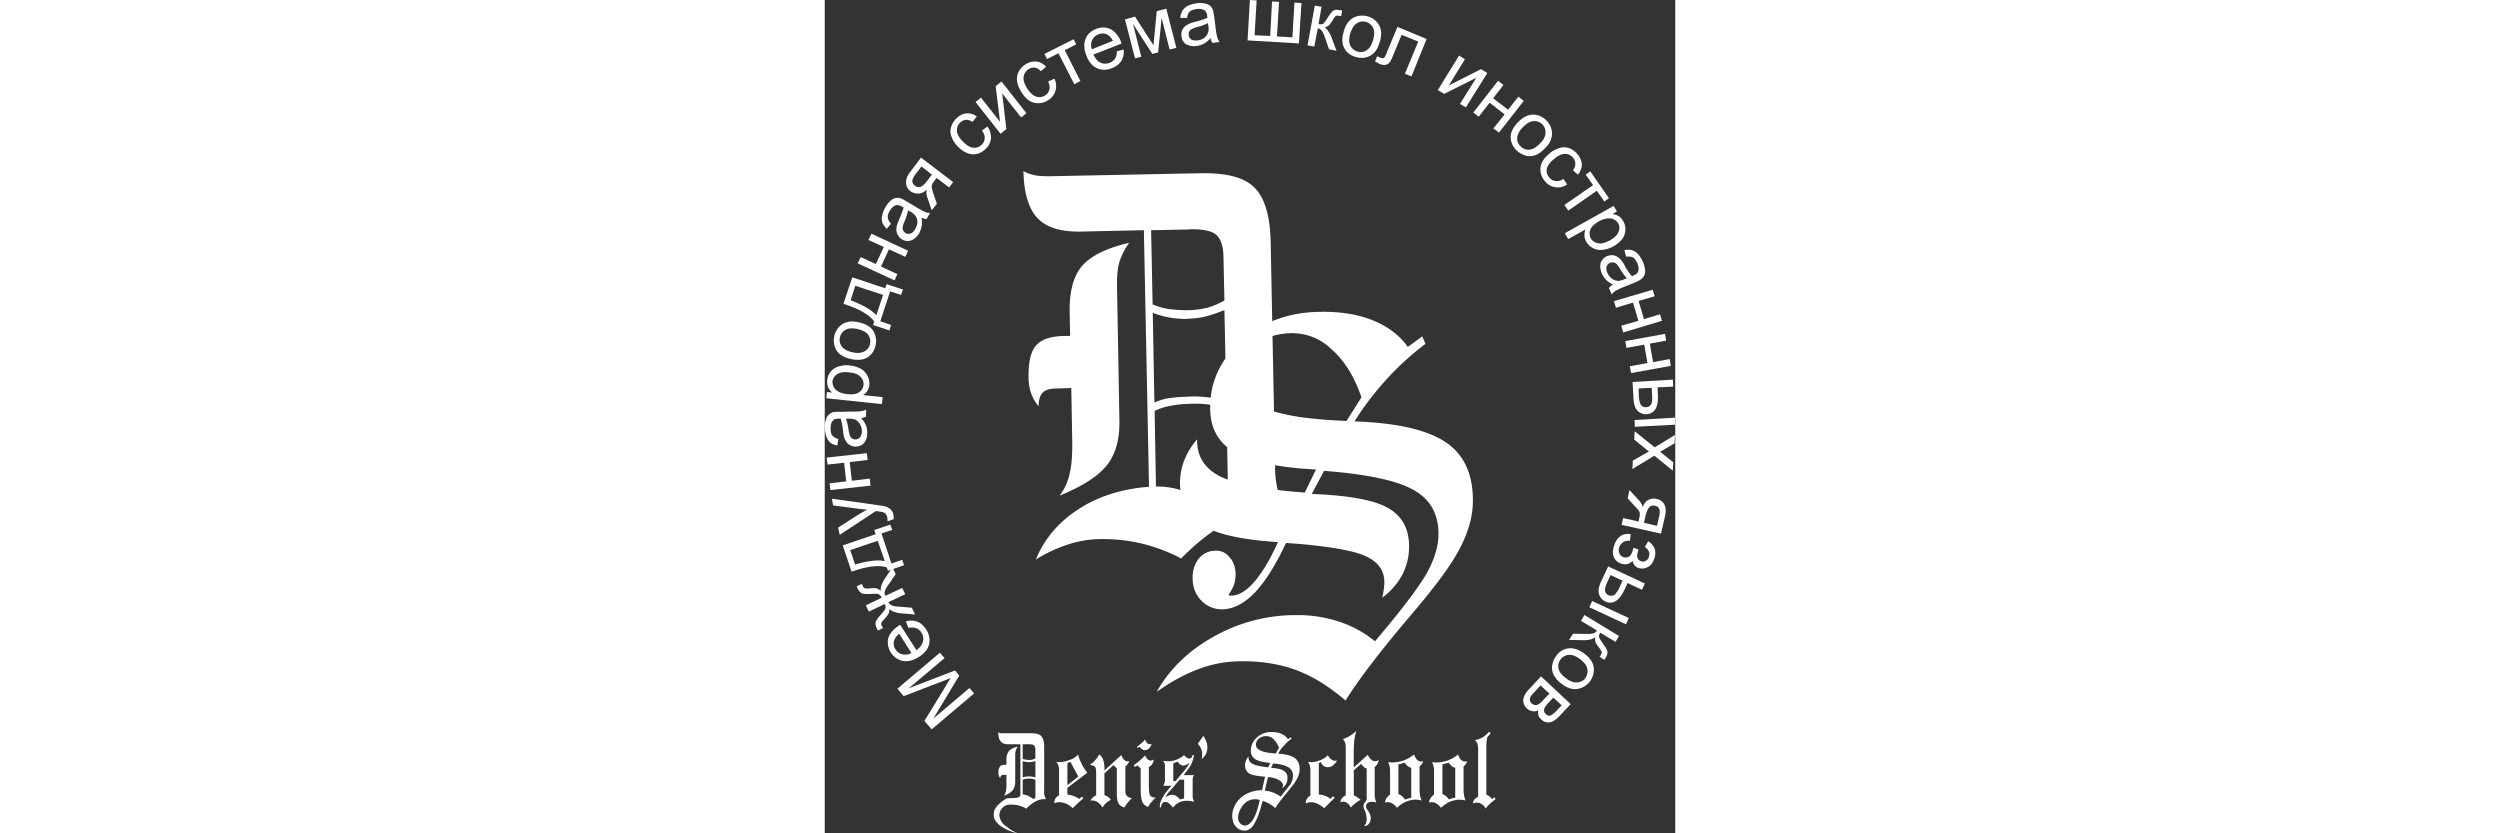 <svg width="210" height="70px" id="Ñëîé_1" data-name="Ñëîé 1" xmlns="http://www.w3.org/2000/svg" viewBox="0 0 682.54 668.75">
  <rect x="0" y="0" width="682.54" height="668.75" fill="#333333" stroke="none"/>
  <defs>
    <style>
      .cls-1 {
        fill: #ffffff;
        fill-rule: evenodd;
      }
    </style>
  </defs>
  <title>denis_school_logo_round [Converted]</title>
  <g>
    <path class="cls-1" d="M555.36,770.8a43.87,43.87,0,0,0,8.07-17.8c1.69-6.75,2.24-15.74,2.06-26.79l-0.75-41.78-11.8.37q-7.88,0-11.24,3.37c-2.07,2.25-3.19,5.82-3.19,10.87a31,31,0,0,1-5.82-9.92,37.22,37.22,0,0,1-2.23-12.93c-0.2-12.36,1.68-21,6-25.86,4.11-4.86,11.62-7.5,22.66-7.68h4.69L563.43,623c-0.2-16.49,3.2-28.87,10.12-36.72,7.12-8.07,19.69-14.25,37.66-18.36a54.53,54.53,0,0,0-7.86,15.36c-1.5,5.06-2.07,12-1.88,21l1.88,105.67c0.38,15.35-3,27.53-9.94,36.33S573.73,763.3,555.36,770.8Z" transform="translate(-366.89 -373.04)"/>
    <path class="cls-1" d="M887,772.68c-0.37-20.61-7.86-35.79-22.67-45.34s-39-15-72.32-16.12a231.42,231.42,0,0,1,25.85-33.89A220.9,220.9,0,0,1,849,649l-2.62-6-11.6,8.44c-6.56-9.38-16.12-16.5-28.13-21.38-12.17-4.86-26.42-7.1-42.52-6.74a115.4,115.4,0,0,0-16.31,1.32A97.8,97.8,0,0,0,726,630.78l-1.24-63.08c-0.38-20.79-4.5-35.21-12.57-43.64-7.87-8.44-22.3-12.37-43.27-12l-10.69.19-110.9,2.23c-5.26,0-9.38-.19-12.36-0.94a29.6,29.6,0,0,1-8.63-3.17c0.37,17.41,4.13,30,11.06,37.46,7.11,7.69,18.55,11.24,34.29,11.06L623,557.78l4.12,205.88c-21.91,1.7-40.83,7.71-56.58,18-15.73,10.11-27.36,23.6-34.29,40.46A114.89,114.89,0,0,1,562.11,810a84.82,84.82,0,0,1,25.68-4.32,135.26,135.26,0,0,1,33.52,3.56,137.41,137.41,0,0,1,31.66,12c1.69-1.88,3.39-3.55,5.25-5.25a176.14,176.14,0,0,1,20.73-17c12.06,4.67,29.22,7.65,51.61,9.11C724.37,822,718,832.44,711.83,839.74c-6.38,7.31-12.39,11.07-18.18,11.27h-1.51c-0.55-.2-0.95-0.2-1.31-0.39a52.23,52.23,0,0,0,4.51-8.24,32.82,32.82,0,0,0,1.3-8.43c-0.19-5.62-1.68-10.29-4.87-13.67A13.07,13.07,0,0,0,680.33,815,16.91,16.91,0,0,0,667,821.37c-3.38,4.33-5.08,9.76-4.88,16.33,0.19,6.92,2.42,12.73,7.12,17.42A22.34,22.34,0,0,0,686.15,862c8.81-.18,17.42-4.68,26-13.5,8.26-8.81,16.67-22.1,24.93-39.72,3.75,0.21,7.31.57,10.67,0.76,24.93,2.26,42.37,5.24,51.71,9.18,10.89,4.51,16.32,11.43,16.5,21a32.79,32.79,0,0,1-.38,5.82,61.6,61.6,0,0,1-1.31,7.12,55.17,55.17,0,0,0,16.3-18.75,49.83,49.83,0,0,0,5.25-23.61c-0.37-13.85-6.18-23.79-17.62-30-11.24-6.19-31.66-9.75-60.5-10.87l9.91-18.54c34.12,2.62,57.9,7.67,71.2,15,13.49,7.29,20.23,18.72,20.61,34.46,0.2,9.93-2.82,20.42-8.63,31.3-6,11-20,29.79-42.32,56a89.71,89.71,0,0,0-30-16.12,105.47,105.47,0,0,0-30.74-4.87h-5.24a134.2,134.2,0,0,0-64.07,17.62c-20.05,11.25-35,26-45.17,44,11.62-8.23,22.68-14.24,33.36-18.18a95.33,95.33,0,0,1,32.41-6.36c17.23-.38,32.41,2,45.92,6.93l2.79,1.12c12.38,4.87,24.55,12.74,37.12,23.41,10.29-16.49,26-37.08,47.21-62.38,6.74-7.87,11.61-13.67,14.8-17.6,15.73-19.11,26.6-34.68,32-46.86C884.57,796.47,887.37,784.48,887,772.68ZM628.81,557.78l29.41-.56,1.89-.19c10.86-.2,18,1.48,21.35,4.87,3.54,3.36,5.25,9.17,5.42,17.6l0.75,34.67A63.35,63.35,0,0,1,674,620,78.47,78.47,0,0,1,658.6,622h-0.38a122.92,122.92,0,0,1-15.16-.94A57,57,0,0,1,630,617.34Zm1.32,66.32a79.75,79.75,0,0,0,13.3,3.74A85.06,85.06,0,0,0,657.29,629a1.68,1.68,0,0,1,.93-0.19,67.68,67.68,0,0,0,13.87-1.69,116.72,116.72,0,0,0,15.55-5.25l0.8,38.9a65.89,65.89,0,0,0-11.85,31.46l-0.56-.1a100.32,100.32,0,0,0-15.74-.93c-0.76,0-1.49.19-2.07,0.19a138.36,138.36,0,0,0-14.79,1.12,45.79,45.79,0,0,0-12,3.56Zm1.49,78.7a49.16,49.16,0,0,1,12.93-4.14,86.7,86.7,0,0,1,13.67-1.49c1.12,0,2.44-.19,3.75-0.19a91.22,91.22,0,0,1,14.25.85c0,1.21,0,2.42,0,3.65,0.15,13,4.82,23.1,13.64,30.44l0.46,26c-2.08-.75-4-1.53-5.7-2.34-12.34-6.18-18.72-15.57-18.91-28.48v-1.5a60.7,60.7,0,0,0-10.48,17.24A51.5,51.5,0,0,0,652,761.62c0,1.6.15,3.14,0.32,4.64a62.08,62.08,0,0,0-19.62-2.77ZM752.1,768.37c-1.3-.19-2.81-0.19-4.32-0.38-6.17-.5-11.94-1.07-17.33-1.72A71.37,71.37,0,0,1,728.29,748l0-1.61q8.91,1.53,19.51,2.53c4.32,0.37,8.63.57,13.31,0.94Zm-4.32-60.72a188.19,188.19,0,0,1-20.36-4.34l-1.19-60.64a59,59,0,0,1,15-2.28c2.25,0,4.51.19,6.55,0.37A45.91,45.91,0,0,1,774,653.7q15.17,13.5,23.61,38.2l-12,18.94C771,710.29,758.66,709.16,747.78,707.65Z" transform="translate(-366.89 -373.04)"/>
    <g>
      <path class="cls-1" d="M486.78,929.49L452.7,958.35l-5.82-6.75,17.43-28.49c1.5-2.61,2.8-4.67,3.55-6-1.5.75-3.93,1.68-6.92,2.81l-30.74,11.8-5-6,34.09-28.87,3.75,4.33-28.66,24.17,37.09-14.25,3.36,4.12L454,949.72l29-24.53Z" transform="translate(-366.89 -373.04)"/>
      <path class="cls-1" d="M434.14,877l-2.23-5.25a14,14,0,0,1,9.16.18c2.82,0.94,5.25,3.2,7.3,6.38q3.66,5.9,2.25,11.8c-0.94,4-3.75,7.31-8.25,10.14s-8.8,3.92-12.92,3.17a15.39,15.39,0,0,1-11.62-18.16c1.14-3.74,3.93-7.13,8.44-10.12,0.2-.18.57-0.37,1.12-0.75l13.12,20.42a13,13,0,0,0,5.24-6.94,8.89,8.89,0,0,0-1.3-7.12,7.64,7.64,0,0,0-4.14-3.56,9.74,9.74,0,0,0-6.18-.18h0Zm2.25,20-9.73-15.36a11.49,11.49,0,0,0-3.94,5.07,8.2,8.2,0,0,0,.95,7.48,8.79,8.79,0,0,0,5.61,3.93A9.89,9.89,0,0,0,436.39,897.08Z" transform="translate(-366.89 -373.04)"/>
      <path class="cls-1" d="M399.87,858.86l12.73-6.18a6.2,6.2,0,0,0-2.44-2.81c-0.93-.36-3.17-0.36-6.75-0.18-3.36.18-5.61,0-6.92-.55a8.44,8.44,0,0,1-3.19-3.77l-0.74-1.86,4.12-1.88,0.56,1.32a4,4,0,0,0,1.88,2.24,16.26,16.26,0,0,0,4.29,0,20.75,20.75,0,0,1,5.07,0,9.52,9.52,0,0,1,3.38,2.06c-0.36-2.43.57-5.44,2.82-9.18l6.55-9.75,2.63,5.44-6.57,9.56A14.08,14.08,0,0,0,415,848a4.9,4.9,0,0,0,.55,3.2l13.5-6.37,2.43,5.06L418,856.25a5.74,5.74,0,0,0,2.26,2.41,12,12,0,0,0,4.87,1.12l11.61,0.94,2.63,5.44-11.63-.94c-4.3-.56-7.3-1.69-9-3.54a8,8,0,0,1-.75,4.11,41.69,41.69,0,0,1-4.49,5.43,5.73,5.73,0,0,0-1.33,2.06,4.56,4.56,0,0,0,.77,2.45,12.87,12.87,0,0,0,.74,1.3l-4.12,2.06-0.37-.75a12.28,12.28,0,0,1-1.5-4.12,4.83,4.83,0,0,1,.39-2.8,20.16,20.16,0,0,1,3.55-4.71c2.24-2.6,3.54-4.29,3.92-5.24a4.74,4.74,0,0,0-.55-3.75l-12.74,6.19Z" transform="translate(-366.89 -373.04)"/>
      <path class="cls-1" d="M388.45,831.88l-7.12-21.16,26.41-9-1.12-3.36L419.54,794l1.5,4.32-8.61,2.8,8,24.17,8.63-3,1.49,4.32-12.92,4.5-1-2.81c-6.36-2-15.72-.94-28.27,3.56h0Zm2.8-5.81c10.12-3,18-3.93,23.8-2.79L409.42,807l-22.1,7.49Z" transform="translate(-366.89 -373.04)"/>
      <path class="cls-1" d="M422.16,789.72l-4.87,1.69a16.23,16.23,0,0,0-.19-3.2,9.9,9.9,0,0,0-1.31-2.81,5.66,5.66,0,0,0-2.06-1.31c-0.56-.19-2.05-0.37-4.31-0.76a5.13,5.13,0,0,1-1.5-.19l-29,19.11-1.32-5.79,16.68-10.68c2.25-1.31,4.5-2.63,6.75-3.75-2.45-.18-4.89-0.35-7.3-0.75l-20.07-2.61-1.12-5.44,34.85,4.87c3.77,0.57,6.38.94,7.87,1.3a13,13,0,0,1,4.51,2.44A8,8,0,0,1,422,786,12,12,0,0,1,422.16,789.72Z" transform="translate(-366.89 -373.04)"/>
      <polygon class="cls-1" points="4.5 393.27 3.93 387.84 17.23 386.33 15.55 371.34 2.25 372.84 1.51 367.21 33.73 363.66 34.48 369.1 20.05 370.79 21.74 385.78 36.16 384.08 36.73 389.71 4.5 393.27"/>
      <path class="cls-1" d="M396.11,708.61a19.33,19.33,0,0,1,3.76,5.61,16.41,16.41,0,0,1,1.13,6.18,12.45,12.45,0,0,1-2.63,8.24,9.22,9.22,0,0,1-11,1.68,6.56,6.56,0,0,1-3.2-2.8,20.77,20.77,0,0,1-1.87-3.93,44.45,44.45,0,0,1-.74-4.88,52.6,52.6,0,0,0-1.88-9.72h-1.5c-2.25,0-3.94.55-4.69,1.48-1.32,1.48-1.88,3.56-1.88,6.37,0,2.62.37,4.49,1.31,5.62a8.22,8.22,0,0,0,4.88,2.8L377,730.51a12.6,12.6,0,0,1-5.62-2.22,11.72,11.72,0,0,1-3.18-4.89,26.54,26.54,0,0,1-1.32-7.31,16.71,16.71,0,0,1,1.13-6.73,7,7,0,0,1,2.42-3.77,7.36,7.36,0,0,1,3.57-1.87,39.28,39.28,0,0,1,5.25-.17l7.3-.2c5,0,8.25,0,9.55-.36a8.85,8.85,0,0,0,3.94-1.31v5.62a12.55,12.55,0,0,1-3.94,1.32h0Zm-12.18.55A41.26,41.26,0,0,1,386,718a22.66,22.66,0,0,0,1.13,4.68,4.9,4.9,0,0,0,1.68,2.24,4.61,4.61,0,0,0,2.62.76,4.76,4.76,0,0,0,3.75-1.69,7.57,7.57,0,0,0,1.49-4.87,10.56,10.56,0,0,0-1.49-5.62,9.06,9.06,0,0,0-3.75-3.73,14.8,14.8,0,0,0-5.61-.74Z" transform="translate(-366.89 -373.04)"/>
      <path class="cls-1" d="M412.8,697.35l-44.6-4.69,0.38-5,4.29,0.36a12.18,12.18,0,0,1-3.36-4.31,12.63,12.63,0,0,1-.57-5.44,11.69,11.69,0,0,1,2.81-7.11,13.31,13.31,0,0,1,6.56-4.13,22,22,0,0,1,8.64-.75,25.61,25.61,0,0,1,8.81,2.63,13.55,13.55,0,0,1,5.43,5.78,12.85,12.85,0,0,1,1.49,7.32,10,10,0,0,1-1.68,4.86,10.68,10.68,0,0,1-3.38,3.2l15.74,1.68-0.56,5.62h0Zm-27.75-8c4.14,0.37,7.13,0,9.39-1.5A7.85,7.85,0,0,0,398,682a7.49,7.49,0,0,0-2.45-6.56c-1.85-2.07-4.86-3.19-9.18-3.55-4.12-.57-7.31,0-9.55,1.48a8.09,8.09,0,0,0-3.75,5.81,8.76,8.76,0,0,0,2.62,6.56C377.76,687.62,380.75,688.93,385,689.31Z" transform="translate(-366.89 -373.04)"/>
      <path class="cls-1" d="M387.88,661.18c-5.8-1.29-9.74-3.73-12-7.67a15.93,15.93,0,0,1-1.32-10.68,15.14,15.14,0,0,1,6.56-9.75c3.56-2.06,7.68-2.6,12.75-1.48,4.11,0.94,7.12,2.23,9.17,3.92a12.53,12.53,0,0,1,4.3,6.37,14.73,14.73,0,0,1,.38,8.07,15,15,0,0,1-6.55,9.93c-3.38,2-7.88,2.44-13.3,1.29h0Zm1.31-5.42c3.94,0.94,7.3.56,9.55-.77a8.5,8.5,0,0,0,4.49-6,9.38,9.38,0,0,0-1.49-7.32c-1.69-2.21-4.69-3.73-8.83-4.66-3.93-.76-7.1-0.56-9.36.74a9.11,9.11,0,0,0-4.5,6,8.91,8.91,0,0,0,1.51,7.31C382.25,653.32,385,654.82,389.19,655.76Z" transform="translate(-366.89 -373.04)"/>
      <path class="cls-1" d="M381.89,616.8l7.1-21.18,26.43,8.81,1.11-3.36,13.12,4.3-1.49,4.31-8.8-2.8-7.87,24,8.62,3-1.33,4.32-13.11-4.32,0.94-2.81c-3.74-5.42-12-10.11-24.73-14.23h0Zm5.79-2.81c9.75,3.75,16.68,7.68,20.61,12l5.43-16.3-22.3-7.31Z" transform="translate(-366.89 -373.04)"/>
      <polygon class="cls-1" points="26.41 211.33 28.86 206.28 41.03 211.91 47.41 198.22 35.03 192.6 37.47 187.56 66.88 201.22 64.64 206.1 51.52 200.11 45.16 213.96 58.28 219.96 56.03 225.01 26.41 211.33"/>
      <path class="cls-1" d="M444.46,547.66a17.56,17.56,0,0,1,.19,6.92,22.16,22.16,0,0,1-2.06,5.82c-1.88,3-4.13,4.86-6.56,5.61a8,8,0,0,1-7.13-.94,7.53,7.53,0,0,1-3.18-3.17,8.23,8.23,0,0,1-1.31-3.94,12.26,12.26,0,0,1,.56-4.48c0.2-1,.94-2.46,1.69-4.51a66.05,66.05,0,0,0,3.55-9.37,10.65,10.65,0,0,0-1.31-.76c-1.88-1.1-3.55-1.49-4.87-1.1-1.69.55-3.37,2-4.87,4.29q-2,3.37-1.68,5.63a8.25,8.25,0,0,0,2.63,4.86l-3.39,4.14a14,14,0,0,1-3.55-4.88A9.89,9.89,0,0,1,413,546a19.42,19.42,0,0,1,2.8-6.94,17.82,17.82,0,0,1,4.32-5.25,7.5,7.5,0,0,1,3.92-1.87,8.1,8.1,0,0,1,4.13.37,30.22,30.22,0,0,1,4.48,2.45l6.38,3.73a81.41,81.41,0,0,0,8.42,4.68,9.78,9.78,0,0,0,3.94.76l-2.81,4.87a9.09,9.09,0,0,1-4.11-1.13h0Zm-10.69-5.82a43.42,43.42,0,0,1-2.81,8.8,18.35,18.35,0,0,0-1.49,4.71,4.1,4.1,0,0,0,.36,2.61,5,5,0,0,0,1.89,2.06,4.19,4.19,0,0,0,3.91.38c1.51-.38,2.65-1.5,3.77-3.37a13.55,13.55,0,0,0,1.87-5.63,9.53,9.53,0,0,0-1.49-5.06,13,13,0,0,0-4.32-3.56Z" transform="translate(-366.89 -373.04)"/>
      <path class="cls-1" d="M444.09,499.5l25.85,19.67-3.2,4.32-10.1-7.68-1.89,2.61a8.37,8.37,0,0,0-2,3.75c-0.19,1.13.37,3.18,1.31,6.18l2.81,8.25-4.12,5.23-3.38-9.92c-1.13-3-1.13-5.43-.38-6.93-2.24,2.25-4.48,3.37-6.94,3.37a10,10,0,0,1-6.37-1.87,8.63,8.63,0,0,1-3.53-6.57c-0.19-2.61.74-5.44,3-8.42l9-12h0Zm0.38,7.11-4.69,6.19c-1.89,2.62-2.82,4.69-2.63,6a5.25,5.25,0,0,0,2.05,3.2,4.84,4.84,0,0,0,4.7.94c1.5-.57,3.37-2.26,5.42-5.06l3.56-4.68Z" transform="translate(-366.89 -373.04)"/>
      <path class="cls-1" d="M493,477.77l4.51-3.18a15.32,15.32,0,0,1,2.79,9.56,13.19,13.19,0,0,1-4.29,8.41,14.18,14.18,0,0,1-10.68,4.31c-3.93-.36-7.86-2.43-11.62-6.17a23.54,23.54,0,0,1-5.05-7.87,11.34,11.34,0,0,1-.37-7.87,15.84,15.84,0,0,1,4.12-6.75c2.62-2.61,5.26-3.94,8.05-4.12a11.65,11.65,0,0,1,8.45,2.44l-3.39,4.3a10,10,0,0,0-5.25-1.68,8.2,8.2,0,0,0-4.49,2,9.14,9.14,0,0,0-2.81,6.93c0.19,2.62,1.68,5.45,4.69,8.43,3,3.19,5.82,4.88,8.43,5.06a7.62,7.62,0,0,0,6.74-2.44,7.21,7.21,0,0,0,2.43-5C495.43,482.08,494.67,480,493,477.77Z" transform="translate(-366.89 -373.04)"/>
      <polygon class="cls-1" points="121.03 81.89 125.34 78.32 140.7 97.8 137.15 69.14 141.84 65.39 161.87 90.88 157.56 94.24 142.4 74.94 145.76 103.6 141.07 107.35 121.03 81.89"/>
      <path class="cls-1" d="M546.19,438.43l5.05-2.25a14.06,14.06,0,0,1,.75,9.93,13,13,0,0,1-5.8,7.32,14.06,14.06,0,0,1-11.41,2c-3.76-.93-7.13-3.74-10-8.43a22.41,22.41,0,0,1-3.53-8.62,12.45,12.45,0,0,1,1.32-7.87,16,16,0,0,1,5.42-5.8,13.32,13.32,0,0,1,8.8-2.26,11.64,11.64,0,0,1,7.68,4.13l-4.1,3.56c-1.69-1.69-3.2-2.62-4.88-2.81a7.53,7.53,0,0,0-4.88,1.12,8.86,8.86,0,0,0-4.12,6.19c-0.38,2.61.56,5.62,2.81,9.35,2.42,3.56,4.87,5.82,7.29,6.56a8,8,0,0,0,7.14-.93,7.24,7.24,0,0,0,3.37-4.49C547.69,443.29,547.32,441,546.19,438.43Z" transform="translate(-366.89 -373.04)"/>
      <polygon class="cls-1" points="176.3 43.27 199.74 31.48 201.78 35.6 192.62 40.3 205.16 65.01 200.28 67.64 187.55 42.73 178.36 47.4 176.3 43.27"/>
      <path class="cls-1" d="M601.27,414.26l5.44-1.51a14.68,14.68,0,0,1-1.67,9,15.08,15.08,0,0,1-7.71,6c-4.3,1.68-8.42,1.68-12,0-3.76-1.7-6.55-5.07-8.43-10-2.07-5.06-2.25-9.54-.77-13.29,1.5-3.94,4.32-6.57,8.63-8.24a14.2,14.2,0,0,1,11.43.19c3.56,1.86,6.37,5.24,8.45,10.09a5.62,5.62,0,0,0,.38,1.53l-22.51,8.8c1.51,3.18,3.39,5.42,5.8,6.55a9.06,9.06,0,0,0,7.32,0,8.65,8.65,0,0,0,4.3-3.37,10.67,10.67,0,0,0,1.31-5.8h0Zm-20-1.69,16.87-6.74A11.11,11.11,0,0,0,594,401a8.1,8.1,0,0,0-7.49-.37,8.43,8.43,0,0,0-5.07,4.68A9.75,9.75,0,0,0,581.23,412.57Z" transform="translate(-366.89 -373.04)"/>
      <polygon class="cls-1" points="240.94 15.56 248.99 13.31 263.8 36.35 266.42 8.99 274.1 6.93 282.17 38.41 276.73 39.71 270.36 14.42 267.54 42.16 262.87 43.27 247.32 19.11 254.04 45.52 248.99 46.85 240.94 15.56"/>
      <path class="cls-1" d="M676.4,403.59a16.8,16.8,0,0,1-5.25,4.5,19,19,0,0,1-5.81,1.86,13.71,13.71,0,0,1-8.62-1.49,8.81,8.81,0,0,1-3.55-6.36,12.12,12.12,0,0,1,.37-4.5,10.83,10.83,0,0,1,2.45-3.38,14.86,14.86,0,0,1,3.75-2.25,27.74,27.74,0,0,1,4.68-1.5,54,54,0,0,0,9.55-3.2,7,7,0,0,0-.17-1.3,6.57,6.57,0,0,0-2.07-4.68,10.18,10.18,0,0,0-6.55-.95c-2.42.38-4.31,0.95-5.43,2.08a7.79,7.79,0,0,0-2.05,5h-5.46a13.3,13.3,0,0,1,1.7-5.81,13,13,0,0,1,4.3-3.93,27,27,0,0,1,7.12-2,19.18,19.18,0,0,1,6.75.18,9.49,9.49,0,0,1,4.13,1.87,10,10,0,0,1,2.25,3.56c0.18,0.93.56,2.62,0.92,5.06l0.94,7.1a75.54,75.54,0,0,0,1.51,9.56,14,14,0,0,0,1.86,3.73l-5.62.77a12.58,12.58,0,0,1-1.68-3.93h0Zm-2.06-12a39.46,39.46,0,0,1-8.62,3.18,19.69,19.69,0,0,0-4.5,1.69,4.91,4.91,0,0,0-1.88,2.06,4.41,4.41,0,0,0-.37,2.62,4.79,4.79,0,0,0,2.05,3.56c1.14,0.75,2.81.92,5.05,0.75a10.68,10.68,0,0,0,5.44-2.06,8.52,8.52,0,0,0,3-4.33,9.83,9.83,0,0,0,.2-5.43Z" transform="translate(-366.89 -373.04)"/>
      <polygon class="cls-1" points="341.18 0 346.6 0.36 344.94 28.28 357.48 28.86 358.97 1.11 364.59 1.5 362.9 29.23 375.28 29.98 376.96 2.05 382.59 2.43 380.51 34.85 339.31 32.42 341.18 0"/>
      <path class="cls-1" d="M760.16,377.54l5.43,0.94-2.44,13.86a5.94,5.94,0,0,0,3.75-.19c0.75-.56,2.06-2.43,3.94-5.43a34,34,0,0,1,3.37-4.51,5.94,5.94,0,0,1,2.63-1.3,19.17,19.17,0,0,1,4.11.37l1.14,0.19L781.33,386l-1.51-.18a4.12,4.12,0,0,0-2.79,0,12.09,12.09,0,0,0-2.62,3.74,34,34,0,0,1-3,3.93A10.78,10.78,0,0,1,768,395c1.89,1.14,3.75,3.73,5.45,7.68l4.13,11.06-6-1.13-3.77-10.87a14.4,14.4,0,0,0-2.42-4.48,5,5,0,0,0-2.81-1.5l-2.82,14.61-5.43-.94Z" transform="translate(-366.89 -373.04)"/>
      <path class="cls-1" d="M783.4,398.32c1.49-5.8,4.48-9.55,8.42-11.43a16.08,16.08,0,0,1,10.68-.75,15,15,0,0,1,9.36,7.31c1.88,3.57,2.06,7.87.57,12.75-1.14,4.13-2.62,7.13-4.51,9a13.76,13.76,0,0,1-6.75,3.92,14.67,14.67,0,0,1-8-.36,14.15,14.15,0,0,1-9.37-7.12c-1.87-3.54-2.06-8-.36-13.31h0Zm5.23,1.51c-1.13,3.94-1.13,7.31,0,9.74a9.37,9.37,0,0,0,5.81,4.86,8.46,8.46,0,0,0,7.32-1.1c2.42-1.52,4.1-4.31,5.23-8.45,1.13-3.73,1.13-6.93,0-9.35a9,9,0,0,0-5.62-4.88,8.85,8.85,0,0,0-7.5,1.12C791.62,393.09,789.94,395.9,788.63,399.84Z" transform="translate(-366.89 -373.04)"/>
      <path class="cls-1" d="M826.48,394.6l23.42,9.74-12.19,30-5.23-2.08,10.67-25.85L829.84,401l-6.18,15c-1.48,3.57-2.42,5.82-3.19,6.75a6,6,0,0,1-3,2.24,8.38,8.38,0,0,1-5.05-.56c-1.14-.56-2.45-1.32-3.93-2.07l1.68-4.12,2.25,0.93a7.91,7.91,0,0,0,2.43.57,1.38,1.38,0,0,0,1.31-.76,17.1,17.1,0,0,0,2.06-4.5Z" transform="translate(-366.89 -373.04)"/>
      <polygon class="cls-1" points="509.05 44.6 513.74 47.58 500.82 68.58 526.67 55.46 531.71 58.64 514.49 86.19 509.79 83.37 522.91 62.39 497.07 75.33 492 72.31 509.05 44.6"/>
      <polygon class="cls-1" points="540.34 64.83 544.65 68.22 536.4 78.88 548.4 88.05 556.64 77.56 560.94 80.94 541.08 106.42 536.6 103.05 545.6 91.81 533.59 82.43 524.8 93.7 520.48 90.3 540.34 64.83"/>
      <path class="cls-1" d="M923.17,471.21q6.18-6.45,12.92-6.18a14.88,14.88,0,0,1,9.74,4.5,14.7,14.7,0,0,1,4.69,10.68c0,4.12-1.7,8.05-5.45,11.62-2.8,3-5.62,5-8.05,5.8a12.48,12.48,0,0,1-7.88.19,17.31,17.31,0,0,1-6.93-4A15,15,0,0,1,917.35,483c0-3.92,2.06-7.87,5.81-11.8h0Zm4.12,3.75c-3,3-4.5,6-4.68,8.63a8.08,8.08,0,0,0,2.81,6.92,8.2,8.2,0,0,0,6.92,2.62c2.82-.19,5.64-1.89,8.62-5.06,2.82-2.81,4.32-5.63,4.32-8.43a8.78,8.78,0,0,0-9.74-9.38C932.89,470.46,930.09,472.16,927.28,475Z" transform="translate(-366.89 -373.04)"/>
      <path class="cls-1" d="M959.67,516.55l3,4.49a13,13,0,0,1-17.83-2.61,14.66,14.66,0,0,1-3.56-11.07c0.56-3.93,2.81-7.48,7.12-11a20.38,20.38,0,0,1,8.06-4.49,11.69,11.69,0,0,1,8.05.19,14.93,14.93,0,0,1,6.38,4.67,14.22,14.22,0,0,1,3.59,8.24,13,13,0,0,1-3.21,8.24l-3.93-3.56a9,9,0,0,0,1.88-5.24,7.54,7.54,0,0,0-1.7-4.69,8.29,8.29,0,0,0-6.58-3.19c-2.61,0-5.61,1.32-8.79,4.12-3.38,2.63-5.25,5.45-5.82,7.87a8,8,0,0,0,2.07,6.94,7,7,0,0,0,4.87,2.81A8.45,8.45,0,0,0,959.67,516.55Z" transform="translate(-366.89 -373.04)"/>
      <polygon class="cls-1" points="614.35 137.53 629.33 159.06 625.58 161.71 619.59 153.06 596.73 168.99 593.55 164.49 616.59 148.56 610.6 140.15 614.35 137.53"/>
      <path class="cls-1" d="M960.81,560.2L1000,538.29l2.62,4.49-3.73,2.08a11.49,11.49,0,0,1,5.23,1.68,11.25,11.25,0,0,1,3.57,4.11,12.07,12.07,0,0,1,1.69,7.51,13.63,13.63,0,0,1-2.83,7.11,23.62,23.62,0,0,1-6.73,5.43,20.18,20.18,0,0,1-8.82,2.81,12.59,12.59,0,0,1-7.85-1.5,12.88,12.88,0,0,1-5.27-5.25,9.57,9.57,0,0,1-1.3-4.86,12.41,12.41,0,0,1,.76-4.68l-13.86,7.68-2.63-4.7h0Zm27.35-9.56c-3.56,2.09-6,4.31-6.92,6.77a8.78,8.78,0,0,0,.36,6.92,8.67,8.67,0,0,0,5.82,3.93c2.61,0.57,5.81-.36,9.74-2.44,3.57-2.06,5.79-4.1,6.74-6.74a7.73,7.73,0,0,0-.18-6.75,8.28,8.28,0,0,0-5.81-3.93C995.1,548,991.73,548.79,988.17,550.64Z" transform="translate(-366.89 -373.04)"/>
      <path class="cls-1" d="M999.6,601.43a19.34,19.34,0,0,1-5.8-3.94,19.8,19.8,0,0,1-3.39-5.06c-1.29-3.38-1.48-6.18-.75-8.63a9.35,9.35,0,0,1,5.06-5.25,12.69,12.69,0,0,1,4.5-.75,9,9,0,0,1,3.94,1.5,9.72,9.72,0,0,1,3.19,3,17.6,17.6,0,0,1,2.63,4.11,43.85,43.85,0,0,0,5.61,8.25,2.7,2.7,0,0,0,1.3-.57c2.07-.75,3.39-1.87,3.76-3.19,0.75-1.68.36-3.93-.57-6.56-1.12-2.23-2.24-3.94-3.55-4.68a8.44,8.44,0,0,0-5.45-.55l-1.49-5.25a11.24,11.24,0,0,1,6.18,0,11.05,11.05,0,0,1,4.89,3.19,24,24,0,0,1,3.94,6.36,26.75,26.75,0,0,1,1.66,6.56,8.17,8.17,0,0,1-.91,4.5,9,9,0,0,1-2.82,3,23.61,23.61,0,0,1-4.51,2.25l-6.73,2.81a64.79,64.79,0,0,0-8.82,3.94,10.68,10.68,0,0,0-3,2.81l-2.27-5.06a8.4,8.4,0,0,1,3.38-2.81h0Zm11-5.06a41.8,41.8,0,0,1-5.43-7.51,21.64,21.64,0,0,0-2.81-3.92,4.8,4.8,0,0,0-2.62-1.31,4.5,4.5,0,0,0-2.62.36,5.18,5.18,0,0,0-2.8,2.83,8.15,8.15,0,0,0,.55,5,11.41,11.41,0,0,0,3.57,4.69,8.31,8.31,0,0,0,4.84,1.88c1.32,0.2,3.2-.38,5.45-1.32Z" transform="translate(-366.89 -373.04)"/>
      <polygon class="cls-1" points="664.38 232.52 666.05 237.76 653.12 241.51 657.45 256.11 670.37 252.18 671.86 257.44 640.77 266.8 639.25 261.36 652.94 257.44 648.64 242.82 634.96 246.94 633.27 241.7 664.38 232.52"/>
      <polygon class="cls-1" points="674.3 267.91 675.24 273.36 662.12 275.78 664.74 290.6 678.04 288.14 679 293.6 647.13 299.39 646.03 293.96 660.24 291.35 657.62 276.55 643.39 279.18 642.46 273.73 674.3 267.91"/>
      <path class="cls-1" d="M1047.56,677.68l0.17,5.64-12.54.56,0.37,6.92c0.18,4.5-.56,8.05-2,10.49a8.73,8.73,0,0,1-7.13,4.13,9.41,9.41,0,0,1-7.1-2.61c-2.08-1.89-3.21-5.25-3.39-9.57l-0.76-13.67,32.43-1.88h0Zm1.67,30.54L1020,684.8l10.49-.56,0.39,6.38c0.17,3.73-.19,6.19-1.14,7.3a4.55,4.55,0,0,1-3.73,1.87,4.41,4.41,0,0,1-4.14-1.87c-0.93-1.48-1.48-3.93-1.68-7.5l-0.2-5.62,29.22,23.42-32.39,1.88,0.17,5.44,32.42-1.69Z" transform="translate(-366.89 -373.04)"/>
      <path class="cls-1" d="M1016.84,719.09l16.1,12.93,16.29-9.93-0.36,6.74-8,4.69c-1.5.94-2.63,1.5-3.56,2.06,1.11,0.94,2.24,1.86,3.19,2.61l7.29,5.81-0.36,6.74-14.77-12L1015,749.45l0.37-6.74,10.48-6,2.44-1.31-11.8-9.56Z" transform="translate(-366.89 -373.04)"/>
      <path class="cls-1" d="M1038,801.33l-31.67-7.11,1.31-5.44,12.35,2.82,0.57-3a7.15,7.15,0,0,0,.2-4.32c-0.2-1.13-1.5-2.8-3.77-5l-5.78-6.38,1.48-6.56,7.11,7.68c2.26,2.25,3.37,4.5,3.37,6.18,1.15-2.8,2.62-4.87,4.68-6a9.54,9.54,0,0,1,6.75-.74,8.5,8.5,0,0,1,6,4.29c1.31,2.45,1.49,5.25.74,9l-3.35,14.6h0ZM1034.8,795l1.71-7.5c0.75-3.19.55-5.44-.2-6.56a4.25,4.25,0,0,0-3.19-2c-1.86-.38-3.37-0.19-4.48,1.12-1.12,1.12-2.08,3.36-3,6.74l-1.29,5.81Z" transform="translate(-366.89 -373.04)"/>
      <path class="cls-1" d="M1015.89,812.6l4.12,1.47a17.41,17.41,0,0,0-1.12,4.53,3.66,3.66,0,0,0,.58,2.77,4.26,4.26,0,0,0,2.62,2.09,4.18,4.18,0,0,0,3.73-.39,4.79,4.79,0,0,0,2.44-3.18c0.93-3,0-5.61-3.18-7.87l2.61-4.68c5.25,3.39,6.93,8.06,4.9,14-1.15,3.41-2.84,5.62-5.26,6.76a9.2,9.2,0,0,1-7.32.76c-2.62-.76-4.12-2.82-4.87-5.61a9,9,0,0,1-4.32,2.42,8.77,8.77,0,0,1-4.86-.37,9,9,0,0,1-5.8-5.25c-1.14-2.62-.94-5.63.19-9.18,2.43-7.11,6.74-10.1,13.31-9.18L1013.1,807a8.82,8.82,0,0,0-5.45,1.11,8.57,8.57,0,0,0-3.19,4.14,6.26,6.26,0,0,0,.17,4.87,4.64,4.64,0,0,0,3.21,3,5.71,5.71,0,0,0,3.54,0,5.09,5.09,0,0,0,2.46-1.87,22.91,22.91,0,0,0,1.68-4.32A3.55,3.55,0,0,0,1015.89,812.6Z" transform="translate(-366.89 -373.04)"/>
      <path class="cls-1" d="M1012.14,869l-2.23,5.07-29.43-13.69,2.27-5L1012.14,869h0Zm12.94-27.71-27.54-6.75,9.56,4.49-2.62,5.81c-1.68,3.37-3.18,5.45-4.68,6a6.22,6.22,0,0,1-4.12-.19,4.66,4.66,0,0,1-2.62-3.74c-0.18-1.69.56-4.13,2-7.13l2.44-5.23,27.54,6.75-29.41-13.69-5.82,12.36c-1.86,4.13-2.42,7.5-1.48,10.13a9.36,9.36,0,0,0,5,5.62,8.2,8.2,0,0,0,8.05-.19c2.62-1.5,4.88-4.31,6.93-8.43l2.83-6.18,11.59,5.42Z" transform="translate(-366.89 -373.04)"/>
      <path class="cls-1" d="M1004.27,883.4l-2.81,4.7-12.17-7.32c-0.93,1.5-1.3,2.62-.93,3.56,0.18,0.95,1.29,2.83,3.36,5.61a23.34,23.34,0,0,1,3,5.08,4.81,4.81,0,0,1,.19,2.8,14.5,14.5,0,0,1-1.68,3.75l-0.77.94-3.74-2.43,0.75-1.13c0.77-1.32,1.13-2.25.93-2.81A15.29,15.29,0,0,0,988,892.4a19.17,19.17,0,0,1-2.63-4.13,9.21,9.21,0,0,1-.18-3.93c-1.89,1.69-4.89,2.46-9.18,2.46l-11.8-.21,3.18-5,11.6,0.18a16.52,16.52,0,0,0,5.07-.57,4.64,4.64,0,0,0,2.43-2.23l-12.74-7.7,2.81-4.68Z" transform="translate(-366.89 -373.04)"/>
      <path class="cls-1" d="M976.55,897.63c4.69,3.57,7.31,7.5,7.5,12a15.64,15.64,0,0,1-13.3,16.3c-3.93.58-8-.74-12.19-3.93a20.3,20.3,0,0,1-6.75-7.5,13.37,13.37,0,0,1-1.12-7.67,16.26,16.26,0,0,1,3.17-7.32A13.57,13.57,0,0,1,964,893.33c3.93-.38,8.05.94,12.54,4.3h0Zm-3.37,4.5c-3.38-2.62-6.37-3.75-9.17-3.54a9.21,9.21,0,0,0-6.57,3.54,8.67,8.67,0,0,0-1.69,7.31c0.56,2.82,2.62,5.44,6,7.86,3.19,2.46,6.18,3.58,9,3.39a8.59,8.59,0,0,0,6.56-3.56,9.25,9.25,0,0,0,1.49-7.31C978.43,907.21,976.36,904.58,973.18,902.13Z" transform="translate(-366.89 -373.04)"/>
      <path class="cls-1" d="M965.5,938.1l-8.62,9.19a24.81,24.81,0,0,1-5.45,4.5,7.94,7.94,0,0,1-4.68.95,7.48,7.48,0,0,1-4.68-2.26,6.79,6.79,0,0,1-2.44-3.39,10.22,10.22,0,0,1-.18-4.1,6.56,6.56,0,0,1-4.68.74,7.39,7.39,0,0,1-4.49-2.27,8.76,8.76,0,0,1-2.82-7.1,15,15,0,0,1,4.32-7.86l9.93-10.68,23.8,22.28h0Zm-24.18-15-4.85,5.26c-2.27,2.25-3.4,3.93-3.77,5.43a4.45,4.45,0,0,0,1.5,3.74,4.88,4.88,0,0,0,2.81,1.32,5.22,5.22,0,0,0,3-.76,28,28,0,0,0,3.77-3.56l4.67-4.87-7.12-6.56,10.32,9.75L947.7,937a25.14,25.14,0,0,0-3,3.74,6.3,6.3,0,0,0-.57,2.8,4,4,0,0,0,1.31,2.44c1.31,1.31,2.45,1.69,3.75,1.31,1.49-.58,3-1.89,5-3.94l4.13-4.31-6.74-6.18Z" transform="translate(-366.89 -373.04)"/>
    </g>
    <path class="cls-1" d="M730,981.4h0a2.2,2.2,0,0,0,1.12,0" transform="translate(-366.89 -373.04)"/>
    <path class="cls-1" d="M543,1007.87V972.7c0-4.16-.76-6.93-2.14-8.7s-4.16-2.52-8.07-2.52H510.06a11.06,11.06,0,0,1-2.27-.12,3.84,3.84,0,0,1-1.64-.76c0,3.53.63,5.93,2,7.44,1.14,1.52,3.15,2.27,5.92,2.27h9.83v40.22c0,3.78-6.05,2.65-9.83,3.15a4.76,4.76,0,0,0-2.14.63c-6.05,3.91-9.06,7.66-9.34,11.09a14.8,14.8,0,0,0,0,2.81c0.39,4.26,5.65,8.65,11.45,11.06a35.76,35.76,0,0,0,7.81,2.52,33.92,33.92,0,0,1-7.27-4.06c-3.09-2.36-4.32-2.87-5.86-5.37-4.75-7.76,2-12.36,3.3-12.88a11.41,11.41,0,0,1,4.54-.75,25.85,25.85,0,0,1,6.17.75,27,27,0,0,1,5.93,2.52,11.45,11.45,0,0,1,1.76-1.76,30.71,30.71,0,0,1,5.54-4,14.73,14.73,0,0,1,6.93-1.89h1.52a10.56,10.56,0,0,1-1.13-2.77,14.06,14.06,0,0,1-.38-3.66h0Zm-7.06,5.42-1.76,1a25.29,25.29,0,0,0-3.65-2.39c-0.25-.13-0.63-0.25-0.88-0.38a12.47,12.47,0,0,0-3.9-1V998.72a13.62,13.62,0,0,1,5.21-.82,11,11,0,0,1,5,1v14.41h0Zm0-16.33a13.87,13.87,0,0,0-5-.82,16.79,16.79,0,0,0-5.21.71v-13a16,16,0,0,0,5.32.81,11.34,11.34,0,0,0,4.88-1V997h0Zm0-15.31a10.58,10.58,0,0,1-2.45,1,11.06,11.06,0,0,1-2.43.25,13.54,13.54,0,0,1-5.32-.92V970.31H531c2,0,3.28.38,3.91,1a5.35,5.35,0,0,1,1,3.53v6.81h0Z" transform="translate(-366.89 -373.04)"/>
    <path class="cls-1" d="M512.2,1008.25a8.82,8.82,0,0,1-1.52,3.53c1.26-.63,2.4-1.13,3.4-1.64a13.86,13.86,0,0,0,3.78-3.15c1.26-1.64,1.89-4,1.89-7.06V979.38a12.38,12.38,0,0,1,.51-4.16,11.19,11.19,0,0,1,1.52-3c-3.41.76-5.8,2-7.07,3.53a4,4,0,0,0-.63.88,12.63,12.63,0,0,0-1.38,6.3v3.79h-0.88c-2,0-3.53.5-4.29,1.39a8.42,8.42,0,0,0-1.26,5,8.18,8.18,0,0,0,.38,2.52,4.75,4.75,0,0,0,1.14,1.89,3,3,0,0,1,.63-2,3.08,3.08,0,0,1,2.14-.63h2.14v8.2a19.33,19.33,0,0,1-.5,5.17h0Z" transform="translate(-366.89 -373.04)"/>
    <path class="cls-1" d="M608.14,1007.12v-19a13.46,13.46,0,0,0,1.89-1.89,14,14,0,0,0,1.26-2.4,4.2,4.2,0,0,0-.75.13H610a3.66,3.66,0,0,1-2.9-1.26,7.67,7.67,0,0,1-2.14-3.79l-2.6,2.39h0l-11,10.07v-0.73a24.49,24.49,0,0,0-1-7.82,8.06,8.06,0,0,0-3.28-4.29,22.58,22.58,0,0,1-3,4.41,20.32,20.32,0,0,1-4.54,3.91q3.22,0.38,4.16,1.51c0.76,0.75,1,2.39,1,4.79v18A24,24,0,0,0,582,1013a9.66,9.66,0,0,0-1.89,2.52c0.25,0,.38-0.12.63-0.12h0.76a8.13,8.13,0,0,1,4.54,1.51,10.66,10.66,0,0,1,3.65,4.16,30.36,30.36,0,0,1,3-3.66,28,28,0,0,1,3.78-2.52,8.21,8.21,0,0,0-2-2.14,10.39,10.39,0,0,0-3.15-1.64V993.7l7.36-6.74c0.36,0.44.72,0.88,1.08,1.24s1,0.88,1.52,1.26v20.42c0,3.78.5,6.43,1.38,7.94s2.4,2.52,4.67,3.28a33.87,33.87,0,0,1,2.9-4.16,43.64,43.64,0,0,1,3.28-3.53,5.76,5.76,0,0,1-4.16-1.64c-0.88-1-1.26-2.52-1.26-4.66h0Z" transform="translate(-366.89 -373.04)"/>
    <path class="cls-1" d="M619.48,972.33a10.63,10.63,0,0,0,2.15,2,3.36,3.36,0,0,0,2,.75,5.1,5.1,0,0,0,3.4-1.38,6.72,6.72,0,0,0,2.14-3.53,1,1,0,0,0-.5.13h-0.38a4.46,4.46,0,0,1-2.65-.88,8.29,8.29,0,0,1-1.76-3,12.29,12.29,0,0,1-1.77,2.14c-0.88.75-2.4,2-4.66,3.78l0.5,1,1.51-1h0Z" transform="translate(-366.89 -373.04)"/>
    <path class="cls-1" d="M627,1006V988.59a6.78,6.78,0,0,0,2.77-2.52,6.45,6.45,0,0,0,1-3.53,3.88,3.88,0,0,1-1.38.63,1.81,1.81,0,0,1-.75.25,3.86,3.86,0,0,1-2.65-1.14,7.49,7.49,0,0,1-2-3c-1.39,1.39-2.78,2.77-4.29,4.16-1.21,1-2.51,2-3.82,2.94l-1,.68,1,1.46,2-1.3a4.35,4.35,0,0,0,.91,1,8.1,8.1,0,0,0,1.64,1.26v16.76c0,4.92.5,8.32,1.39,10.34a7.15,7.15,0,0,0,4.66,4,17.86,17.86,0,0,1,2.39-3.65,33.37,33.37,0,0,1,3.66-3.78c-2.14,0-3.53-.63-4.29-1.51s-1.14-2.9-1.14-5.68h0Z" transform="translate(-366.89 -373.04)"/>
    <path class="cls-1" d="M662.35,997a3.37,3.37,0,0,1,1-1.89h-8.45c0.64-.84,1.22-1.62,1.77-2.37a45.84,45.84,0,0,0,3.52-4.88,26,26,0,0,0,2.3-5.47l0-.1c0-.11.06-0.19,0.06-0.2a18.64,18.64,0,0,0,.65-3.11h-1.14a3.36,3.36,0,0,1-.88,2,2,2,0,0,1-1.64.76,3.41,3.41,0,0,1-2.14-.76,8,8,0,0,1-2.15-2,18.89,18.89,0,0,1-6,3.66c-0.75.25-1.51,0.5-2.14,0.76a22,22,0,0,1-4.92.5,14,14,0,0,1-2.14-.13c-0.76,0-1.39-.12-1.64-0.12a7.55,7.55,0,0,1,1.13,1.89,6.37,6.37,0,0,1,.38,2.14v10.09a11.74,11.74,0,0,1-.25,3.15,12.06,12.06,0,0,1-1.13,2.65h6.66l-3.09,3.56a34.5,34.5,0,0,0-5,7.78,11.91,11.91,0,0,0-1.32,4.92V1021h0.88a6.33,6.33,0,0,1,1.13-3.28,3.18,3.18,0,0,1,2.52-1.14,4.64,4.64,0,0,1,2.65,1,18.34,18.34,0,0,1,3.28,3.53,5.49,5.49,0,0,1,.88-0.88,13.41,13.41,0,0,1,4.28-3.28,14.08,14.08,0,0,1,6.31-1.26,11.76,11.76,0,0,1,2.9.25,22.11,22.11,0,0,1,2.77.63,11.4,11.4,0,0,1-1-2.65,16.64,16.64,0,0,1-.25-3.78v-9.58a14.44,14.44,0,0,1,.25-3.53h0Zm-15.76-11.36,3.62-1.42a6.11,6.11,0,0,0,1.81,2.19,4.68,4.68,0,0,0,2.77,1,5.74,5.74,0,0,0,2.9-1,8.55,8.55,0,0,0,2.09-1.65,24.43,24.43,0,0,1-1.1,2.23,50.69,50.69,0,0,1-4,5.46l-0.89,1c-2.19,2.56-3.9,4.63-5.27,6.25l-0.16.18h-1.76V985.67h0Zm8.7,28.15-3.35.85a13.26,13.26,0,0,0-2.82-2.76c-0.76-.38-1.39-0.63-2-0.88-0.51,0-.88-0.13-1.39-0.13a7.58,7.58,0,0,0-3.4.88,11.74,11.74,0,0,0-2.11,1,37.83,37.83,0,0,1,3.24-4.53l3.07-3.54,0.58-.63c1.32-1.51,2.45-2.83,3.49-4.06l1.09-1.24h3.61v15h0Z" transform="translate(-366.89 -373.04)"/>
    <path class="cls-1" d="M808.58,983.92a4.62,4.62,0,0,1-3.15-1.26,12.66,12.66,0,0,1-2.77-3.91l-9.26,8.42-2,1.69V976.49a93.2,93.2,0,0,1,.51-9.71,47.77,47.77,0,0,1,1.64-7.31,25.17,25.17,0,0,1-5.29,4.16,27.9,27.9,0,0,1-5.54,2.52,9.11,9.11,0,0,1,1.77,2.9,14.6,14.6,0,0,1,.5,4.66v37.57a9.53,9.53,0,0,0-3,2.27,7.32,7.32,0,0,0-1.26,3.4,8.35,8.35,0,0,1,1.26-.51c0.25,0,.5-0.12.76-0.12a6.7,6.7,0,0,1,3.53,1.26,8.76,8.76,0,0,1,2.77,3.53,20.77,20.77,0,0,1,3.4-3.28,30.28,30.28,0,0,1,4.42-2.9,19.79,19.79,0,0,0-2.52-2,16.78,16.78,0,0,0-2.9-1.64V991.19l6-5.17a17.77,17.77,0,0,0,2.08,2.57,5.52,5.52,0,0,0,2.27,1.13v24.58c0,1-.8,1.75-1.68,3a4.61,4.61,0,0,0-.9,3.13c0.13,1.36.9,2.27,1.65,4.54a18.34,18.34,0,0,1,.92,5.23,9.79,9.79,0,0,1-.5,3.41,6.28,6.28,0,0,1-1.65,2.39,5.08,5.08,0,0,0,3.91-1.89,7,7,0,0,0,1.51-4.54,9.43,9.43,0,0,0-2.14-5.78c-1.38-1.89-1.65-2.77-1.65-3.65a3.2,3.2,0,0,1,1.24-2.59,4.54,4.54,0,0,1,3.05-1.08,9.27,9.27,0,0,1,1.89.13,13.18,13.18,0,0,1,2.15.51,14,14,0,0,1-1-3,17.87,17.87,0,0,1-.38-4V988.46a8.41,8.41,0,0,0,2.27-2.52,8,8,0,0,0,.89-3,5.39,5.39,0,0,1-1.4.75,6.5,6.5,0,0,1-1.39.25h0Z" transform="translate(-366.89 -373.04)"/>
    <path class="cls-1" d="M846.78,983.92a3,3,0,0,1-1.26.25,5.07,5.07,0,0,1-3.28-1.39,12.33,12.33,0,0,1-2.39-4.29,26.65,26.65,0,0,1-7.44,4.41c-0.25.12-.64,0.25-0.89,0.38a29.78,29.78,0,0,1-9.45,1.64,7.76,7.76,0,0,1-1.89-.13h-1.26a11.84,11.84,0,0,1,1.26,3.28,15.62,15.62,0,0,1,.38,3.65v19a11.46,11.46,0,0,0-2.78,2.78,7.78,7.78,0,0,0-1.25,3.53c0.37-.13.75-0.13,1.12-0.25h1.13a7.27,7.27,0,0,1,3.79,1.14,12.77,12.77,0,0,1,3.53,3.4,27,27,0,0,1,6.31-4.54c0.37-.12.63-0.25,1-0.38a20.24,20.24,0,0,1,7.82-1.64c0.5,0,1,.13,1.64.13s1.64,0.25,3,.51a18.52,18.52,0,0,1-1.26-4.29,30.5,30.5,0,0,1-.38-5V988a8,8,0,0,0,1.77-1.76,7,7,0,0,0,1.13-2.4c0,0.13-.13.13-0.38,0.13h0Zm-9.2,29.38a25.18,25.18,0,0,0-2.7.61,19.24,19.24,0,0,0-2.34.86c0-.07-0.08-0.13-0.12-0.21a10.6,10.6,0,0,0-5.17-4.29V986.43a24.26,24.26,0,0,0,2.53-.62c0.93-.29,1.74-0.56,2.43-0.81a2,2,0,0,1,.21.31,14,14,0,0,0,2.14,2.39,6.86,6.86,0,0,0,3,1.51v24.08h0Z" transform="translate(-366.89 -373.04)"/>
    <path class="cls-1" d="M880.82,984.18a5.06,5.06,0,0,1-3.28-1.39,10.72,10.72,0,0,1-2.39-4.29,26.45,26.45,0,0,1-7.44,4.41c-0.25.12-.63,0.25-0.88,0.38a29.8,29.8,0,0,1-9.45,1.64,7.31,7.31,0,0,1-1.9-.13h-1.26a11.52,11.52,0,0,1,1.26,3.28,15.4,15.4,0,0,1,.37,3.65v19a9.81,9.81,0,0,0-2.77,2.78,8,8,0,0,0-1.26,3.53c0.38-.13.76-0.13,1.14-0.25h1.13a7.27,7.27,0,0,1,3.78,1.14,12.73,12.73,0,0,1,3.53,3.4,27.3,27.3,0,0,1,6.3-4.54c0.38-.12.63-0.25,1-0.38a20.23,20.23,0,0,1,7.82-1.64c0.5,0,1,.13,1.64.13s1.63,0.25,2.89.51a26.73,26.73,0,0,1-1.13-4.29,30.54,30.54,0,0,1-.38-5V988a7.81,7.81,0,0,0,1.76-1.76,7.07,7.07,0,0,0,1.14-2.4c0,0.13-.25.13-0.39,0.13a3,3,0,0,1-1.26.25h0Zm-7.94,28.95c-0.71.14-1.46,0.29-2.22,0.49a22.13,22.13,0,0,0-2.94.95h0a8.16,8.16,0,0,0-1.89-2.27,9.48,9.48,0,0,0-3.27-2V986.41c0.74-.15,1.63-0.36,2.71-0.66,0.92-.25,1.66-0.48,2.29-0.69a2,2,0,0,1,.16.25,14.38,14.38,0,0,0,2.15,2.39,6.84,6.84,0,0,0,3,1.51v23.9h0Z" transform="translate(-366.89 -373.04)"/>
    <path class="cls-1" d="M743.91,981.28q-4-2.84-12.86-3.4h-0.32c0.52-.93,1-1.85,1.56-2.72a30.88,30.88,0,0,1,3.17-3.84,41,41,0,0,1,5.92-5.42l-0.5-1.26-2.28,1.64a10.87,10.87,0,0,0-5.16-4.29,13.6,13.6,0,0,0-2.4-.88,24.87,24.87,0,0,0-5.54-.63,16.81,16.81,0,0,0-11.86,4.41,13.92,13.92,0,0,0-4.78,10.59,7.46,7.46,0,0,0,3.52,6.8q3.59,2.27,12.11,3l-1.77,3.53c-6-.63-10.2-1.51-12.48-2.77a7.71,7.71,0,0,1-1.64-1.13,6,6,0,0,1-1.64-4.42v-0.37a9.57,9.57,0,0,0-2,3.4,8.56,8.56,0,0,0-.76,3.66,7.53,7.53,0,0,0,3.28,6.56c0.25,0.12.63,0.38,1.14,0.63,2.64,1,7.31,1.64,11.72,2-1,3.53-1.47,6.2-2.53,10.88a25,25,0,0,0-9.92,1.73,22.85,22.85,0,0,0-10.17,7.58c-6.44,8.85-4.33,20.23,3.33,22.62,6.44,2,9.49-3.14,10.91-5.67,3.73-6.64,5.09-13.59,6.36-17.75,1,0.25,1.9.66,2.66,0.91a27.1,27.1,0,0,1,7.45,4.91c0.75-1.13,1.63-2.52,2.64-4,1.76-2.27,3.78-4.92,6.3-7.94,1.26-1.51,2.27-2.65,2.78-3.41,3-3.65,5.17-6.68,6.17-9.07a15.52,15.52,0,0,0,1.65-6.93c0-4-1.4-7.06-4-9h0ZM714,1022.81c-3.79,12.12-8.75,13.38-11.21,12.51-7.6-2.66-3.29-13.33.8-17.32a12.41,12.41,0,0,1,12.45-3l-2,7.76h0Zm2.89-47.34c-2.65-1.14-4-2.77-4-4.79a6.59,6.59,0,0,1,2.39-4.91,9.33,9.33,0,0,1,5.93-2,8.45,8.45,0,0,1,6.18,2.78,18.46,18.46,0,0,1,3.66,5.55,6.59,6.59,0,0,1,.46,1c-0.88,1.45-1.82,3.05-2.68,4.66-5.31-.39-9.33-1.13-11.89-2.23h0ZM741,1001.7c-0.15.28-.32,0.58-0.53,0.91-0.79,1-1.64,2.11-2.53,3.19l-2.12,2.63-3,3.9a27.15,27.15,0,0,0-12.81-4.87l2.51-10.62c2.21-.57,6.9,1.17,8.52,2s3.59,2.47,3.59,4.36a6.3,6.3,0,0,1-.56,2.45,10.87,10.87,0,0,0,3.16-3.66,11,11,0,0,0,1-4.54,6.23,6.23,0,0,0-3.15-5.92,11.06,11.06,0,0,0-4-1.51,45.69,45.69,0,0,0-6-.8c0.54-1.19,1.1-2.38,1.66-3.52,1.59,0.13,3,.33,4.29.54a23.39,23.39,0,0,1,7.94,2.52,7.33,7.33,0,0,1,3.65,6.8,12.91,12.91,0,0,1-1.64,6.18h0Z" transform="translate(-366.89 -373.04)"/>
    <path class="cls-1" d="M670.79,963.5l-4.54,6.43a13.35,13.35,0,0,1,2.64,3.91,10.23,10.23,0,0,1,.88,4.66c0,0.63-.12,1.26-0.12,1.89s-0.26,1.14-.38,1.89a15.57,15.57,0,0,0,3.53-4.16,11.82,11.82,0,0,0,1.13-5,13,13,0,0,0-.63-4.41,26.87,26.87,0,0,0-2.52-5.17h0Z" transform="translate(-366.89 -373.04)"/>
    <path class="cls-1" d="M565.14,1002.59l1-.76,11.47-8.69a37.25,37.25,0,0,1-4.41-6.81,40.59,40.59,0,0,1-3-7.69,21.34,21.34,0,0,1-4,3.15l-0.69.33-4.56,1.67a21.28,21.28,0,0,1-5.47.78H552.8a8.88,8.88,0,0,1,1.64,3,13.13,13.13,0,0,1,.5,4v19.79a6.36,6.36,0,0,0-2.9,2.52,7,7,0,0,0-.88,3.79,10.45,10.45,0,0,1,1.89-.63,9.57,9.57,0,0,1,1.89-.25,15.57,15.57,0,0,1,5.8,1.26,19.91,19.91,0,0,1,5.17,3.53l0.25-.25,2.79-2.74,5.5-5-1.18-1.29-2.09,1.91A17.62,17.62,0,0,0,567,1012c-0.25-.12-0.63-0.25-0.88-0.38a39.17,39.17,0,0,0-4.54-1v-5.27l3.52-2.79h0Zm-3.52-17.21,2.49-.91,2.05,3.87,4.18,7.89-8.72,6.92V985.38h0Z" transform="translate(-366.89 -373.04)"/>
    <path class="cls-1" d="M765.1,984.69a5.87,5.87,0,0,0,2,2.89,6.14,6.14,0,0,0,3.79,1.14,6.68,6.68,0,0,0,3.78-1.38,15.57,15.57,0,0,0,3.41-3.91h-0.25a7.58,7.58,0,0,1-1.51.12,5,5,0,0,1-3-1.13,10.19,10.19,0,0,1-2.65-3.28,17.28,17.28,0,0,1-4.4,3.2l-3,1.23a18.86,18.86,0,0,1-6,1.12,4.38,4.38,0,0,1-1.51-.12h-1.14a6.78,6.78,0,0,1,1.51,2.78,12.33,12.33,0,0,1,.51,4.16v19.91a8,8,0,0,0-2.78,2.65,6.35,6.35,0,0,0-1,3.78,7.18,7.18,0,0,1,2.15-.75,5.82,5.82,0,0,1,2.14-.25,12.21,12.21,0,0,1,5,1.14,24.65,24.65,0,0,1,5.54,3.65l0.5-.5,0,0,7.9-7.9-1.23-1.23-2.12,2.12a12.82,12.82,0,0,0-4.07-2.35,17.86,17.86,0,0,0-5.29-1.13V985.36l1.65-.67h0Z" transform="translate(-366.89 -373.04)"/>
    <path class="cls-1" d="M902.38,1014.47a9.42,9.42,0,0,0-1.78-2.05,8.53,8.53,0,0,0-2.77-1.64V973.84a42.84,42.84,0,0,1,.63-8.57,5.87,5.87,0,0,1,.18-0.58l2.72-3.28L900,960.29l-0.06.07a22.49,22.49,0,0,1-5.53,4.65,15.78,15.78,0,0,1-5.8,1.89,6.81,6.81,0,0,1,2,3,14.61,14.61,0,0,1,.63,4.79v37.82a8.56,8.56,0,0,0-2.9,2,8.05,8.05,0,0,0-1.39,3.15c0.63-.13,1.27-0.25,1.76-0.38a7.72,7.72,0,0,1,1.64-.13,7.12,7.12,0,0,1,4,1.39,7.87,7.87,0,0,1,3,3.4,12.21,12.21,0,0,1,2.64-3.15c0.78-.78,1.68-1.59,2.65-2.43l2.62-2.1-1.09-1.36-1.89,1.52h0Z" transform="translate(-366.89 -373.04)"/>
  </g>
</svg>
